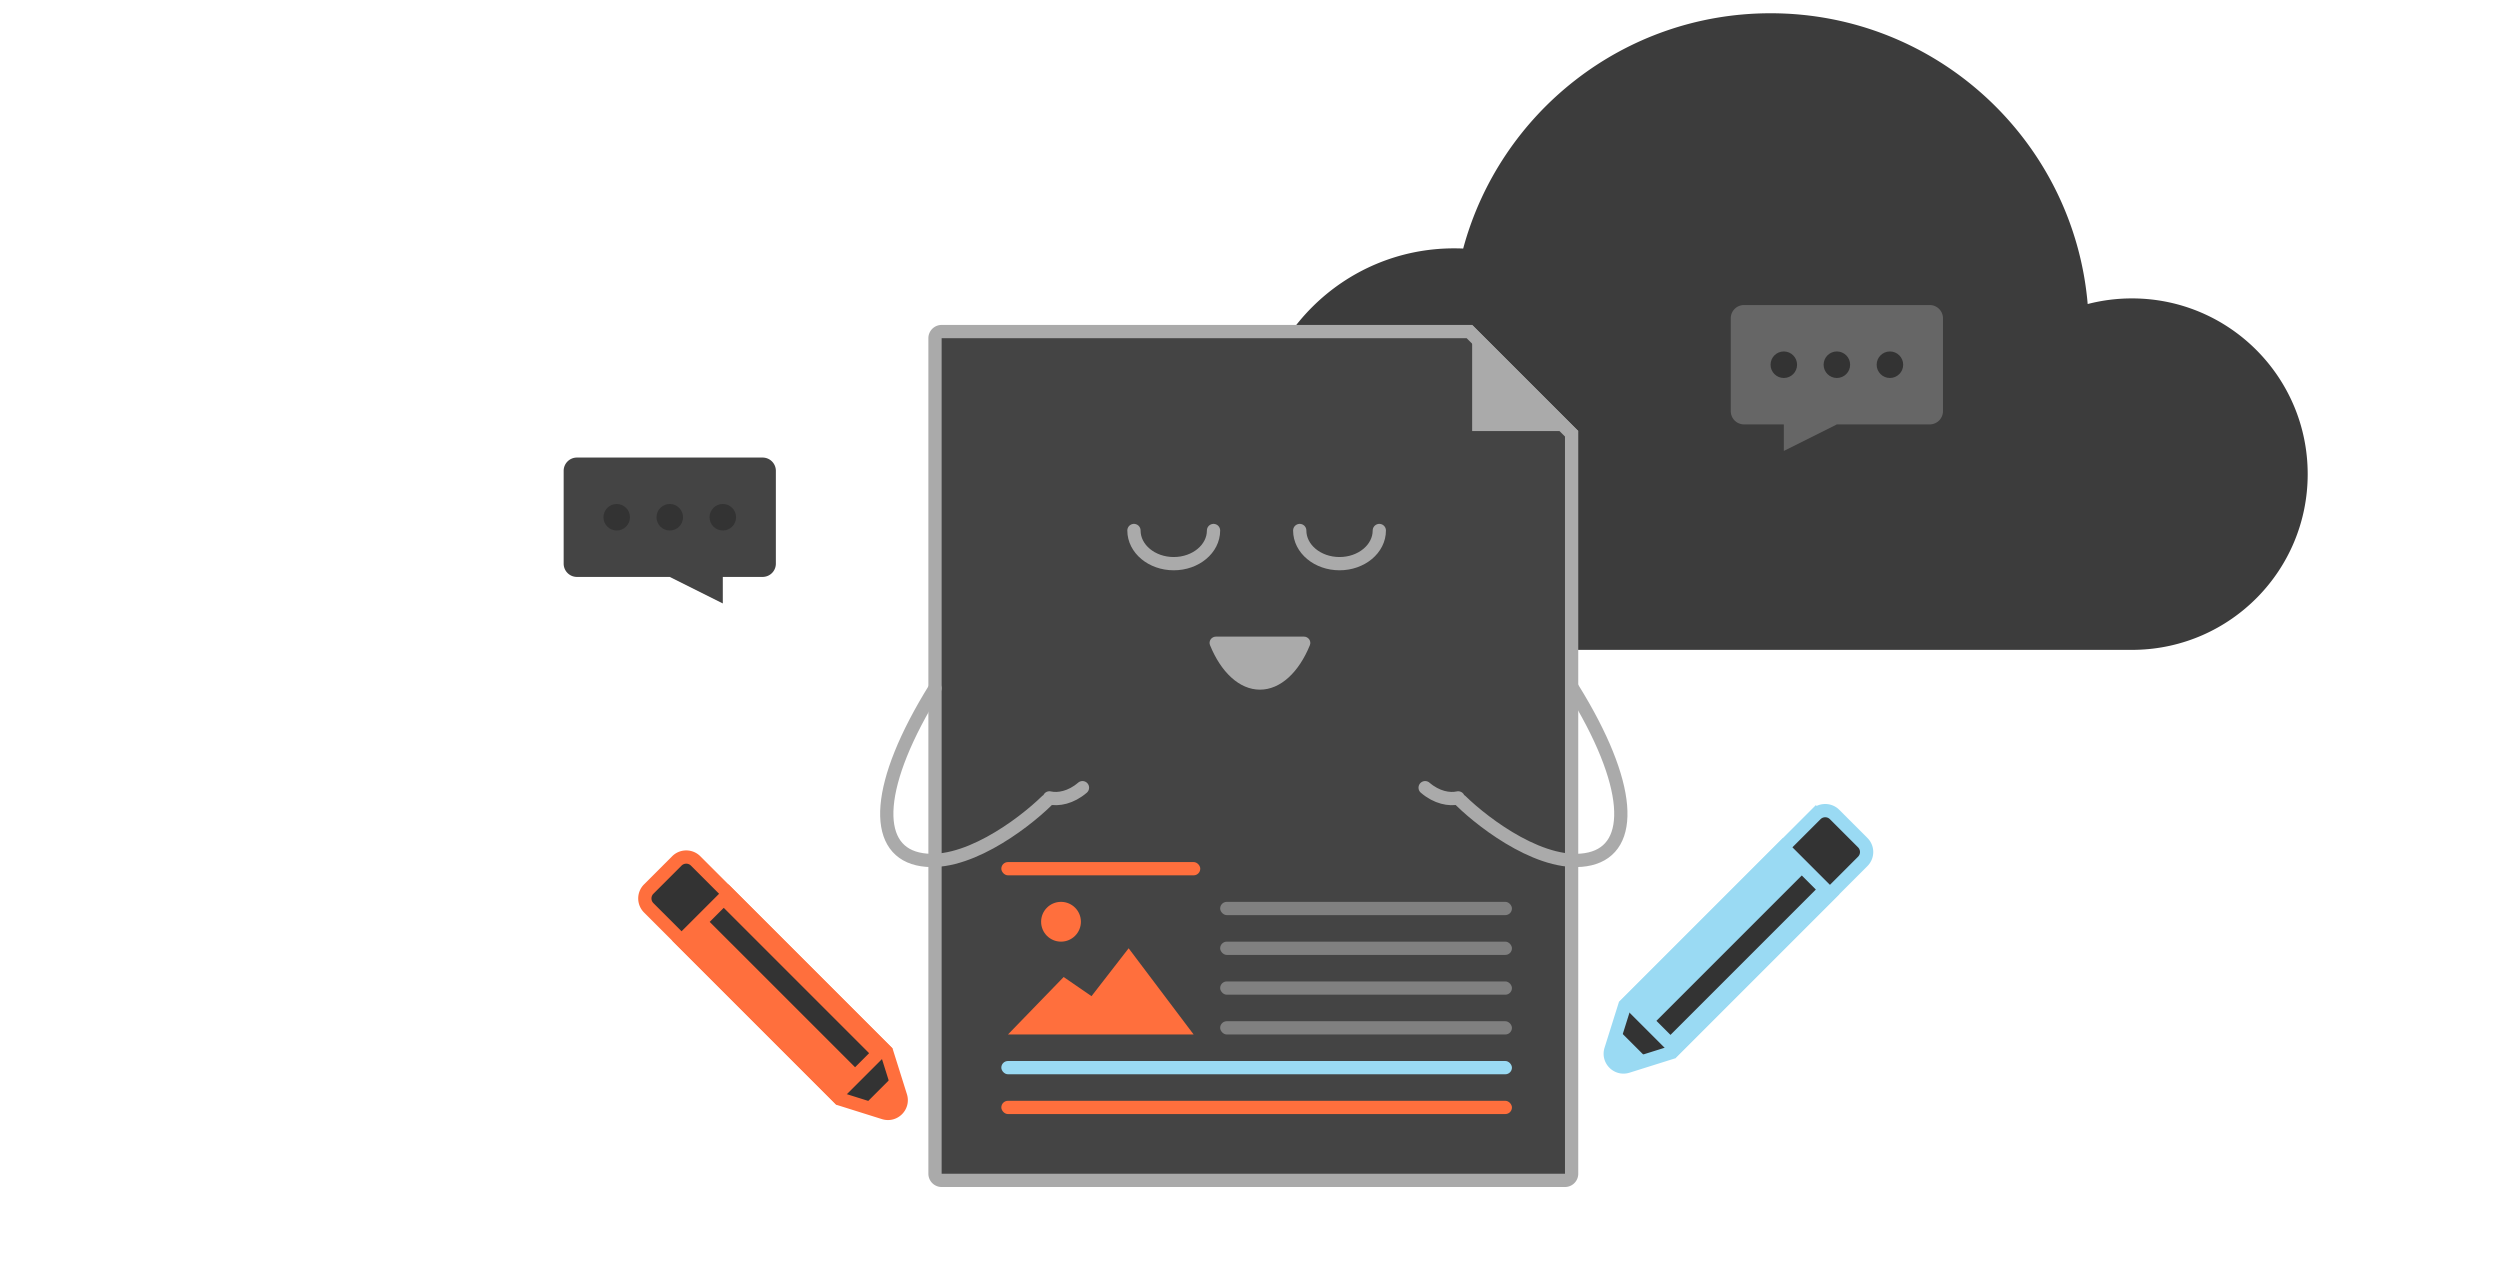 <svg width="377" height="193" viewBox="0 0 377 193" fill="none" xmlns="http://www.w3.org/2000/svg">
    <path fill-rule="evenodd" clip-rule="evenodd" d="M321.5 98H219v-.001c-16.594-.147-30-13.644-30-30.273 0-16.72 13.554-30.274 30.274-30.274.461 0 .919.01 1.374.03C226.155 17.044 244.821 2 267 2c25.111 0 45.718 19.282 47.823 43.848A26.546 26.546 0 0 1 321.5 45c14.636 0 26.5 11.864 26.5 26.5 0 14.469-11.595 26.229-26 26.495V98h-.5Z" fill="#3C3C3C"/>
    <path d="M85 71a2 2 0 0 1 2-2h28a2 2 0 0 1 2 2v14a2 2 0 0 1-2 2h-6v4l-8-4H87a2 2 0 0 1-2-2V71Z" fill="#444"/>
    <circle cx="93" cy="78" r="2" fill="#333"/>
    <circle cx="101" cy="78" r="2" fill="#333"/>
    <circle cx="109" cy="78" r="2" fill="#333"/>
    <path d="M293 48a2 2 0 0 0-2-2h-28a2 2 0 0 0-2 2v14a2 2 0 0 0 2 2h6v4l8-4h14a2 2 0 0 0 2-2V48Z" fill="#666"/>
    <circle cx="2" cy="2" r="2" transform="matrix(-1 0 0 1 287 53)" fill="#333"/>
    <circle cx="2" cy="2" r="2" transform="matrix(-1 0 0 1 279 53)" fill="#333"/>
    <circle cx="2" cy="2" r="2" transform="matrix(-1 0 0 1 271 53)" fill="#333"/>
    <path d="M141 51a1 1 0 0 1 1-1h79.586L237 65.414V177a1 1 0 0 1-1 1h-94a1 1 0 0 1-1-1V51Z" fill="#444" stroke="#AAA" stroke-width="2"/>
    <rect x="184" y="142" width="44" height="2" rx="1" fill="gray"/>
    <rect x="184" y="136" width="44" height="2" rx="1" fill="gray"/>
    <rect x="184" y="148" width="44" height="2" rx="1" fill="gray"/>
    <rect x="184" y="154" width="44" height="2" rx="1" fill="gray"/>
    <rect x="151" y="160" width="77" height="2" rx="1" fill="#9ADAF3"/>
    <rect x="151" y="166" width="77" height="2" rx="1" fill="#FF6F3D"/>
    <rect x="151" y="130" width="30" height="2" rx="1" fill="#FF6F3D"/>
    <path d="M160.4 147.333 152 156h28l-9.8-13-5.6 7.222-4.2-2.889Z" fill="#FF6F3D"/>
    <circle cx="160" cy="139" r="3" fill="#FF6F3D"/>
    <path d="M182.472 97.294c1.644 4.05 4.403 6.706 7.528 6.706s5.884-2.656 7.528-6.706c.256-.63-.226-1.294-.905-1.294h-13.246c-.679 0-1.161.664-.905 1.294Z" fill="#AAA"/>
    <path d="M196 80c0 2.761 2.686 5 6 5s6-2.239 6-5m-37 0c0 2.761 2.686 5 6 5s6-2.239 6-5" stroke="#AAA" stroke-width="2" stroke-linecap="round"/>
    <path d="m222 49 16 16h-16V49Z" fill="#AAA"/>
    <path d="M141 103.782c-9 14.5-9.39 24.151-2.61 25.737 6.78 1.586 15.794-5.174 19.453-8.753m.411-.445c1.318.308 3.246-.039 4.982-1.539m73.911-15c9 14.5 9.39 24.151 2.61 25.737-6.781 1.586-15.794-5.174-19.453-8.753m-.411-.445c-1.318.308-3.247-.039-4.982-1.539" stroke="#AAA" stroke-width="2" stroke-linecap="round"/>
    <path d="M97.828 136.9a2 2 0 0 1 0-2.829l4.243-4.243a2 2 0 0 1 2.828 0l28.818 28.818 2.092 6.656c.485 1.542-.965 2.992-2.508 2.507l-6.655-2.091L97.828 136.9Z" fill="#333" stroke="#FF6F3D" stroke-width="2"/>
    <path d="m101.364 141.849 8.486-8.485 24.748 24.749-8.485 8.485-24.749-24.749Z" fill="#FF6F3D"/>
    <path fill="#333" d="m107.021 139.021 2.121-2.121 21.92 21.92-2.12 2.121z"/>
    <path d="m129.648 167.305 5.657-5.657.707 4.95-1.414 1.414-4.95-.707Z" fill="#FF6F3D"/>
    <path d="M273.83 122.828a2 2 0 0 1 2.828 0l4.243 4.243a2 2 0 0 1 0 2.828l-28.818 28.818-6.655 2.092c-1.542.485-2.992-.965-2.508-2.508l2.092-6.655 28.818-28.818Z" fill="#333" stroke="#9ADAF3" stroke-width="2"/>
    <path d="m268.88 126.364 8.485 8.485-24.749 24.749-8.485-8.485 24.749-24.749Z" fill="#9ADAF3"/>
    <path fill="#333" d="m271.709 132.021 2.121 2.121-21.92 21.92-2.121-2.12z"/>
    <path d="m243.425 154.648 5.657 5.657-4.95.707-1.414-1.414.707-4.95Z" fill="#9ADAF3"/>
</svg>
